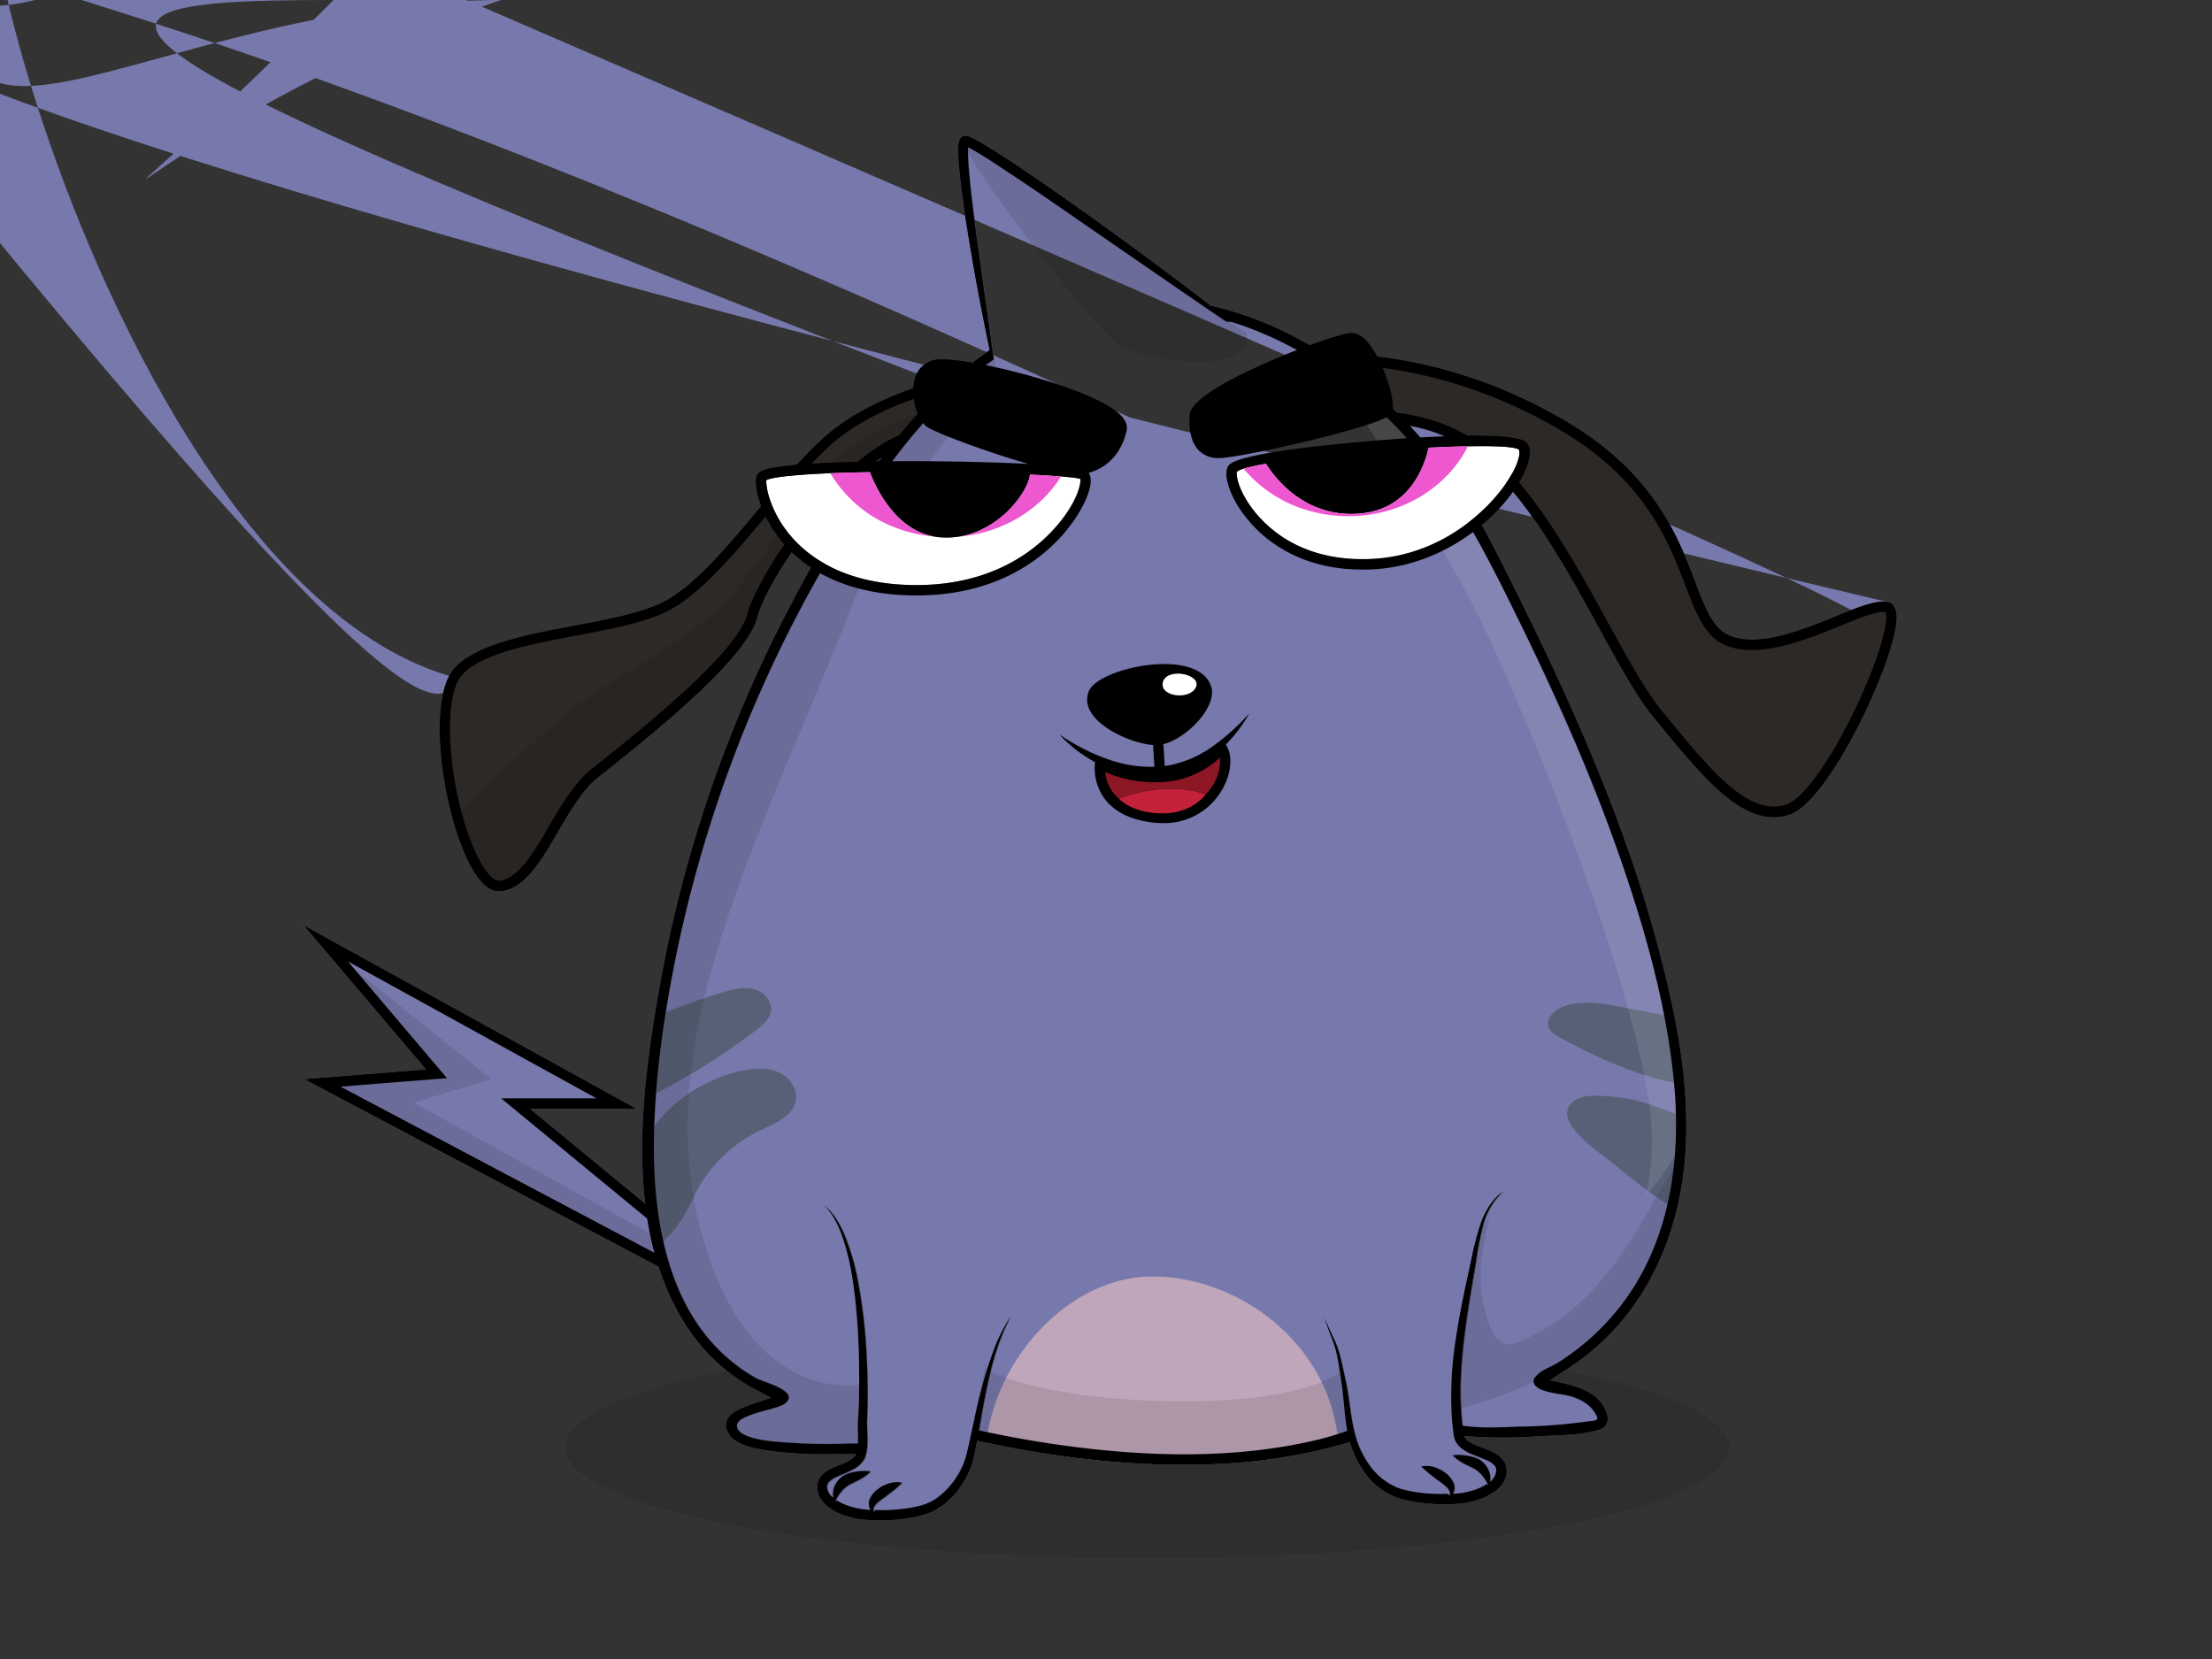 <!--  ~ Copyright (C) 2018 Baidu, Inc. All Rights Reserved.  --><svg viewBox="0 0 640 480" xmlns="http://www.w3.org/2000/svg"><rect x="0" y="0" width="640" height="480" fill="#333333" stroke="none"/>    <g id="back-ground-cl">        <rect fill="none" width="640" height="480" />        <ellipse opacity="0.1" cx="331.93" cy="418.82" rx="168.39" ry="32.01"/>    </g>    <g id="body">        <defs>            <clipPath id="outline">                <path fill="none"  d="M356.34,93.11,355.15,93a2.48,2.48,0,0,0-.27,0c-2.91-2-5.82-4-8.74-5.93L328.09,74.67l-18-12.43c-6-4.14-12-8.28-18.09-12.3-3-2-6.06-4-9.15-5.88-.77-.46-1.54-.9-2.3-1.3l-.44-.22a.13.13,0,0,1,0,.06c0,.4,0,.83,0,1.27,0,.87.05,1.76.09,2.65.45,7.19,1.48,14.44,2.38,21.66l5,35.75c-.17.14-.31.22-.5.36-16.78,11.82-29.49,28.77-40.42,45.94a377.39,377.39,0,0,0-52.43,133.52c-1.64,9-3,18.11-3.91,27.25-2.95,30.42-1.69,70.59,28.43,87.67,2.13,1.21,13,3.79,8.38,7.39-2.4,1.85-14.48,3-13.86,6.68.7,4.07,12.39,4.42,15.14,4.63a154.42,154.42,0,0,0,17.61.25c.5,0,1.36,0,2.29,0,0-.41,0-.81,0-1.23,0-1.89-.11-3.82,0-5.9s.23-3.84.28-5.79q.13-5.81,0-11.62c-.08-3.87-.29-7.74-.56-11.6s-.7-7.72-1.31-11.54a69.07,69.07,0,0,0-2.59-11.28,32,32,0,0,0-2.24-5.33,16.17,16.17,0,0,0-3.47-4.62h0a16.23,16.23,0,0,1,3.86,4.39,32.74,32.74,0,0,1,2.6,5.28,70.82,70.82,0,0,1,3.27,11.3A156.39,156.39,0,0,1,250.86,393c.2,3.91.31,7.82.27,11.74,0,1.94-.06,4-.17,5.88s.11,3.77.12,5.78a20.78,20.78,0,0,1-.16,3.11,10.25,10.25,0,0,1-.35,1.64,5.4,5.4,0,0,1-.83,1.73,8,8,0,0,1-2.69,2.28,24.91,24.91,0,0,1-2.79,1.32c-.91.38-1.78.74-2.57,1.14a5.63,5.63,0,0,0-1.85,1.34,2.09,2.09,0,0,0-.43,1.64,4,4,0,0,0,.82,1.9,8.07,8.07,0,0,0,1,1,5.5,5.5,0,0,1,.24-3.1,6.54,6.54,0,0,1,2.78-3.37,8.36,8.36,0,0,1,2-.77,12.23,12.23,0,0,1,1.87-.39,13.57,13.57,0,0,1,3.88,0,13.47,13.47,0,0,1-3.14,2.29c-1.11.61-2.2,1.06-3,1.5a9.43,9.43,0,0,0-2.27,1.92,12.87,12.87,0,0,0-1.91,3l.46-.38a13.4,13.4,0,0,0,2.29,1.19,20.72,20.72,0,0,0,5.24,1.4c.78.1,1.56.16,2.35.21a2.79,2.79,0,0,1-.44-.92,3.51,3.51,0,0,1,.15-2.17,7.07,7.07,0,0,1,2.48-3,10,10,0,0,1,3.23-1.62,7.49,7.49,0,0,1,3.65-.16,28.26,28.26,0,0,1-2.6,2.28c-.84.66-1.66,1.29-2.49,1.9a23.66,23.66,0,0,0-2.22,1.75,3.44,3.44,0,0,0-.74,1,2.58,2.58,0,0,0-.2,1.56l.56-.58a48.94,48.94,0,0,0,7.56-.3,41.54,41.54,0,0,0,5.56-1,15.07,15.07,0,0,0,4.81-2.28,23.18,23.18,0,0,0,6.94-8.47c.21-.42.39-.85.59-1.27l.46-1.26c.26-.9.52-1.81.73-2.75.45-1.86.84-3.77,1.26-5.67.81-3.81,1.63-7.63,2.6-11.42a113.45,113.45,0,0,1,3.48-11.21,49,49,0,0,1,5.19-10.48c-3.75,6.85-5.69,14.44-7.24,22-.76,3.66-1.4,7.35-2,11.06a314,314,0,0,0,33.1,5.43c21.48,2.28,43.63,2.35,64.74-2.68a85.25,85.25,0,0,0,8.74-2.61c-.67-3.67-.88-7.34-1.29-10.93-.18-1.86-.49-3.71-.78-5.59s-.58-3.74-.95-5.57a29.16,29.16,0,0,0-1.73-5.34c-.67-1.77-1.29-3.56-1.9-5.35h0c.75,1.74,1.51,3.47,2.32,5.18a28.53,28.53,0,0,1,2.08,5.32c.5,1.85.89,3.7,1.29,5.55s.82,3.71,1.13,5.6c.6,3.76.95,7.53,1.82,11.12a28.69,28.69,0,0,0,1.71,5.19,27.72,27.72,0,0,0,2.71,4.7,18.59,18.59,0,0,0,8.14,6.58,29.09,29.09,0,0,0,5.24,1.25,45.57,45.57,0,0,0,5.48.52c1.28,0,2.56,0,3.84,0l.55.56a2.54,2.54,0,0,0-.2-1.55,3.44,3.44,0,0,0-.74-1,22.12,22.12,0,0,0-2.22-1.75c-.83-.61-1.65-1.24-2.49-1.9a29.86,29.86,0,0,1-2.6-2.28,7.37,7.37,0,0,1,3.65.16,10,10,0,0,1,3.23,1.62,7.1,7.1,0,0,1,2.48,3,3.62,3.62,0,0,1,.15,2.18,2.72,2.72,0,0,1-.45.94l.3,0a23.22,23.22,0,0,0,5.27-.88,16.74,16.74,0,0,0,4.32-1.93l.46.39a12.46,12.46,0,0,0-1.91-3,9.43,9.43,0,0,0-2.27-1.92c-.84-.44-1.93-.89-3.05-1.5a13.63,13.63,0,0,1-3.13-2.29,13.57,13.57,0,0,1,3.88.05,12.23,12.23,0,0,1,1.87.39,8.36,8.36,0,0,1,2,.77,6.56,6.56,0,0,1,2.78,3.36,5.46,5.46,0,0,1,.23,3.14,4.48,4.48,0,0,0,1.86-3.14,2.21,2.21,0,0,0-.46-1.63,5.32,5.32,0,0,0-1.75-1.3c-1.51-.77-3.32-1.32-5.16-2.14a12.14,12.14,0,0,1-2.77-1.64,6.27,6.27,0,0,1-1.24-1.32,4.21,4.21,0,0,1-.5-.89,5.48,5.48,0,0,1-.28-.91,14.89,14.89,0,0,1-.23-1.52l-.18-1.44c-.13-1-.19-1.92-.26-2.88a104.74,104.74,0,0,1,1.2-22.89c1.11-7.54,2.75-15,4.36-22.33a89.58,89.58,0,0,1,2.87-11,23.91,23.91,0,0,1,2.59-5.12,17.25,17.25,0,0,1,3.95-4.09,20,20,0,0,0-5.79,9.46,88.3,88.3,0,0,0-2.19,11.06c-1.26,7.46-2.59,14.9-3.47,22.36-.44,3.74-.76,7.47-.93,11.21a88.36,88.36,0,0,0,.24,11.16c.07.88.15,1.77.28,2.65,5.44.88,11.37.46,16.75.3a155.32,155.32,0,0,0,19.15-1.45c2.36-.37,3.95,0,2.58-2.3-1.61-2.7-4-4-6.93-5-2.41-.82-9.3-1-10.71-3.45-.77-1.34.08-2.05,1-2.94,1.35-1.35,4-2.21,5.6-3.24q3-1.89,5.8-4.05a69.75,69.75,0,0,0,18.8-22.19c8.95-16.71,10.93-36.3,9.16-54.94-2.24-23.72-9.25-47.32-17.25-69.67-8.65-24.15-19.37-47.5-30.8-70.44-9.42-18.92-19.18-36.8-34.41-51.76C389.07,108.75,373.57,98.42,356.34,93.11,8,6.24Z"/><path fill="none"  d="M145,317.78h27.56l-71.92-39.63L129.33,312l-30.8,2.45,90.83,48.08a96.53,96.53,0,0,1-2.11-9.92Z"/><path fill="none"  d="M267.39,117.6c1.46-1.56,3-3.07,4.5-4.56-8.5,2.38-22,7.21-31.5,15.67-6,5.32-12.3,12.9-18.44,20.23-9.54,11.4-19.41,23.19-28.86,27.91-6.61,3.31-16.2,5.12-26.35,7.05C153.57,186.38,140,189,134,194.9c-7.1,7.1-3.51,37.79,4.28,53.22,2.24,4.45,4.62,6.95,6.38,6.69,5.45-.82,9.67-8.05,14.14-15.71,3.63-6.21,7.38-12.63,12.3-16.56l2.2-1.76c12-9.52,40-31.82,42.9-43.07,1.67-6.38,9.55-20.13,19.87-32.1,9.45-11,17.5-16.77,24-19.66C262.44,123.09,264.87,120.29,267.39,117.6Z"/><path fill="none"  d="M532.28,181.08c-10.22,4.15-22.94,9.31-32.5,5.77-6.34-2.35-8.9-9-12.14-17.48-4.9-12.81-11.63-30.37-35.73-44.7-26.93-16-51.52-19-64.41-19.27a130.53,130.53,0,0,1,16.75,14c6.92.86,16.19,3.16,23.95,9.12,15.12,11.61,26.85,33,37.2,51.85,5.79,10.54,10.78,19.64,15.42,25.25l2.36,2.86c11.84,14.38,23,27.95,33.76,24.21,3.76-1.3,9.55-8.48,15.49-19.2,5.4-9.73,10.22-21.07,12.28-28.89,1.53-5.79.93-7.29.8-7.53C543.2,176.65,537.9,178.81,532.28,181.08Z"/><path d="M546.25,174.21c-3.18-.73-8.44,1.39-15.09,4.09-9.75,3.95-21.88,8.87-30.34,5.74-5.06-1.88-7.29-7.69-10.37-15.74-5.07-13.23-12-31.35-37-46.21-31-18.41-59-20-70.37-19.67q-3.3-2.11-6.74-4a99.76,99.76,0,0,0-26.06-10q-10.33-7.94-20.83-15.65c-11.77-8.66-23.64-17.16-35.8-25.32-3.06-2-6.12-4-9.31-5.91-.8-.47-1.61-.93-2.47-1.37a13.21,13.21,0,0,0-1.4-.64c-.15-.05-.25-.1-.44-.15l-.31-.07a1.36,1.36,0,0,0-.46,0,1.72,1.72,0,0,0-.73.16,2,2,0,0,0-.66.53,2.53,2.53,0,0,0-.38.72,6.8,6.8,0,0,0-.28,1.74c0,.51,0,1,0,1.47,0,1,.06,1.89.13,2.82.29,3.7.75,7.33,1.24,11s1.06,7.25,1.66,10.85c1.78,11,3.84,21.84,6.11,32.69a105.63,105.63,0,0,0-9.75,7.54c-7,1.55-25.65,6.53-38.17,17.72-6.13,5.47-12.54,13.13-18.75,20.55-9.35,11.16-19,22.71-27.9,27.15-6.24,3.12-15.63,4.9-25.57,6.78-13.61,2.57-27.68,5.23-34.28,11.83-8.81,8.81-3.91,41.57,3.72,56.7,2.8,5.54,5.74,8.35,8.77,8.35a4.71,4.71,0,0,0,.74-.06c6.86-1,11.44-8.86,16.28-17.16,3.49-6,7.1-12.14,11.58-15.73l2.2-1.75c13.22-10.53,40.75-32.44,43.93-44.66,2.56-9.8,19-34.76,36-46.21-10.74,14.19-19.77,29.87-27.85,45.51a378.65,378.65,0,0,0-27.51,69.12q-5.15,17.82-8.5,36.06c-3.67,20.16-7.18,43.49-4.6,65.22l-33.26-27.39h30.85L87.8,267.65l35.45,41.77L88,312.22l102.56,54.29A73.58,73.58,0,0,0,198.19,383a54.05,54.05,0,0,0,16.37,16.68,55.94,55.94,0,0,0,5.28,3c.46.23,2,1.13,3.25,1.71-.13,0-.23.1-.31.12-1.79.63-3.6,1.17-5.38,1.82-3.43,1.25-9.09,3.21-6.82,8,1.88,3.92,8,4.8,11.71,5.38a117,117,0,0,0,20,1c1.43,0,3.41.1,5.39,0a3.67,3.67,0,0,1-.27.46c-.78,1.08-2.5,1.86-4.26,2.58-.89.36-1.82.74-2.78,1.21a8.75,8.75,0,0,0-2.81,2.1,5.2,5.2,0,0,0-.95,1.84,5.44,5.44,0,0,0-.14,2,7,7,0,0,0,1.42,3.42,13.23,13.23,0,0,0,5.37,3.72,23.2,23.2,0,0,0,6,1.57,48.66,48.66,0,0,0,12-.11,46.19,46.19,0,0,0,5.91-1.2,17.82,17.82,0,0,0,5.64-2.79,23.54,23.54,0,0,0,4.39-4.36,28.57,28.57,0,0,0,3.12-5.23c.22-.46.4-.93.6-1.4l.5-1.5c.25-1,.5-1.95.68-2.91s.43-2.15.63-3.23c22.29,4.83,45.24,7.68,68.06,6.77a160.1,160.1,0,0,0,32.55-4.43q3.63-.9,7.19-2a29,29,0,0,0,3.8,8.11,20.46,20.46,0,0,0,9.09,7.68,31,31,0,0,0,5.75,1.49,47.09,47.09,0,0,0,5.79.67,45.51,45.51,0,0,0,5.84,0c1-.07,1.92-.15,2.94-.3a24.39,24.39,0,0,0,3-.66,19,19,0,0,0,5.57-2.55,9.63,9.63,0,0,0,2.39-2.34,6.59,6.59,0,0,0,1.21-3.38,5.81,5.81,0,0,0-.19-1.92,5.38,5.38,0,0,0-.92-1.76,8.31,8.31,0,0,0-2.74-2.09c-1.87-.93-3.7-1.46-5.32-2.18s-2.8-1.53-3.1-2.52l.76.08a143.8,143.8,0,0,0,20.86,0c5.57-.29,11.91-.22,17.3-1.84,3.77-1.14,2.9-4.87.85-7.65-3.27-4.44-9.45-5.46-14.45-6.64l-.43-.13c.93-.57,1.95-1.32,2.33-1.55A76.48,76.48,0,0,0,462.69,389c14-12.67,21.83-30.36,24.28-48.89,2.85-21.53-1.29-43.22-6.67-64-6.48-25.07-15.82-49.32-26.42-72.92-5.39-12-11.13-23.86-17-35.62-5.06-10.06-10.07-20.08-16.63-29.27a147.15,147.15,0,0,0-12.42-15.14A44.36,44.36,0,0,1,426.37,131c14.63,11.22,26.2,32.31,36.4,50.91,5.86,10.67,10.92,19.89,15.74,25.72l2.36,2.86c10.95,13.3,21.36,25.95,32.32,25.95a14.49,14.49,0,0,0,4.74-.81c11.66-4.06,31.39-46.39,30.79-57.55C548.57,175.31,547.3,174.45,546.25,174.21,-310.16-28.6c-10.32,12-18.2,25.72-19.87,32.1-2.93,11.25-30.94,33.55-42.9,43.07l-2.2,1.76c-4.92,3.93-8.67,10.35-12.3,16.56-4.47,7.66-8.69,14.89-14.14,15.71-1.76.26-4.14-2.24-6.38-6.69C130.51,232.69,126.92,202,134,194.9c5.94-5.94,19.55-8.52,32.72-11,10.15-1.93,19.74-3.74,26.35-7.05,9.45-4.72,19.32-16.51,28.86-27.91,6.14-7.33,12.48-14.91,18.44-20.23,9.47-8.46,23-13.29,31.5-15.67-1.54,1.49-3,3-4.5,4.56-2.52,2.69-4.95,5.49-7.3,8.35C253.59,128.84,245.54,134.64,236.09,145.61,98.53,314.4l30.8-2.45-28.68-33.8,71.92,39.63H145l42.24,34.78a96.53,96.53,0,0,0,2.11,9.92,436.29,173.09c11.43,22.94,22.15,46.29,30.8,70.44,8,22.35,15,46,17.25,69.67,1.77,18.64-.21,38.23-9.16,54.94a69.75,69.75,0,0,1-18.8,22.19q-2.81,2.16-5.8,4.05c-1.64,1-4.25,1.89-5.6,3.24-.89.89-1.74,1.6-1,2.94,1.41,2.48,8.3,2.63,10.71,3.45,2.95,1,5.32,2.32,6.93,5,1.37,2.3-.22,1.93-2.58,2.3a155.32,155.32,0,0,1-19.15,1.45c-5.38.16-11.31.58-16.75-.3-.13-.88-.21-1.77-.28-2.65a88.36,88.36,0,0,1-.24-11.16c.17-3.74.49-7.47.93-11.21.88-7.46,2.21-14.9,3.47-22.36A88.3,88.3,0,0,1,429.24,354a20,20,0,0,1,5.79-9.46,17.25,17.25,0,0,0-3.95,4.09,23.91,23.91,0,0,0-2.59,5.12,89.58,89.58,0,0,0-2.87,11c-1.61,7.38-3.25,14.79-4.36,22.33a104.74,104.74,0,0,0-1.2,22.89c.07,1,.13,1.92.26,2.88l.18,1.44a14.89,14.89,0,0,0,.23,1.52,5.48,5.48,0,0,0,.28.91,4.21,4.21,0,0,0,.5.89,6.27,6.27,0,0,0,1.24,1.32,12.14,12.14,0,0,0,2.77,1.64c1.84.82,3.65,1.37,5.16,2.14a5.32,5.32,0,0,1,1.75,1.3,2.21,2.21,0,0,1,.46,1.63,4.48,4.48,0,0,1-1.86,3.14,5.46,5.46,0,0,0-.23-3.14,6.56,6.56,0,0,0-2.78-3.36,8.36,8.36,0,0,0-2-.77,12.23,12.23,0,0,0-1.87-.39,13.57,13.57,0,0,0-3.88-.05,13.63,13.63,0,0,0,3.13,2.29c1.12.61,2.21,1.06,3.05,1.5a9.43,9.43,0,0,1,2.27,1.92,12.46,12.46,0,0,1,1.91,3l-.46-.39a16.74,16.74,0,0,1-4.32,1.93,23.22,23.22,0,0,1-5.27.88l-.3,0a2.72,2.72,0,0,0,.45-.94,3.62,3.62,0,0,0-.15-2.18,7.1,7.1,0,0,0-2.48-3,10,10,0,0,0-3.23-1.62,7.37,7.37,0,0,0-3.65-.16,29.86,29.86,0,0,0,2.6,2.28c.84.66,1.66,1.29,2.49,1.9a22.12,22.12,0,0,1,2.22,1.75,3.44,3.44,0,0,1,.74,1,2.54,2.54,0,0,1,.2,1.55l-.55-.56c-1.28,0-2.56.06-3.84,0a45.57,45.57,0,0,1-5.48-.52,29.09,29.09,0,0,1-5.24-1.25,18.59,18.59,0,0,1-8.14-6.58,27.72,27.72,0,0,1-2.71-4.7,28.69,28.69,0,0,1-1.71-5.19c-.87-3.59-1.22-7.36-1.82-11.12-.31-1.89-.73-3.76-1.13-5.6s-.79-3.7-1.29-5.55a28.53,28.53,0,0,0-2.08-5.32c-.81-1.71-1.57-3.44-2.32-5.18h0c.61,1.79,1.23,3.58,1.9,5.35a29.16,29.16,0,0,1,1.73,5.34c.37,1.83.65,3.7.95,5.57s.6,3.73.78,5.59c.41,3.59.62,7.26,1.29,10.93a85.25,85.25,0,0,1-8.74,2.61c-21.11,5-43.26,5-64.74,2.68a314,314,0,0,1-33.1-5.43c.63-3.71,1.27-7.4,2-11.06,1.55-7.58,3.49-15.17,7.24-22a49,49,0,0,0-5.19,10.48,113.45,113.45,0,0,0-3.48,11.21c-1,3.79-1.79,7.61-2.6,11.42-.42,1.9-.81,3.81-1.26,5.67-.21.94-.47,1.85-.73,2.75l-.46,1.26c-.2.42-.38.85-.59,1.27a23.18,23.18,0,0,1-6.94,8.47,15.07,15.07,0,0,1-4.81,2.28,41.54,41.54,0,0,1-5.56,1,48.94,48.94,0,0,1-7.56.3l-.56.58a2.58,2.58,0,0,1,.2-1.56,3.44,3.44,0,0,1,.74-1,23.66,23.66,0,0,1,2.22-1.75c.83-.61,1.65-1.24,2.49-1.9a28.26,28.26,0,0,0,2.6-2.28,7.49,7.49,0,0,0-3.65.16,10,10,0,0,0-3.23,1.62,7.07,7.07,0,0,0-2.48,3,3.51,3.51,0,0,0-.15,2.17,2.79,2.79,0,0,0,.44.92c-.79,0-1.57-.11-2.35-.21a20.72,20.72,0,0,1-5.24-1.4,13.4,13.4,0,0,1-2.29-1.19l-.46.38a12.87,12.87,0,0,1,1.91-3,9.43,9.43,0,0,1,2.27-1.92c.84-.44,1.93-.89,3-1.5a13.47,13.47,0,0,0,3.14-2.29,13.57,13.57,0,0,0-3.88,0,12.23,12.23,0,0,0-1.87.39,8.36,8.36,0,0,0-2,.77,6.54,6.54,0,0,0-2.78,3.37,5.5,5.5,0,0,0-.24,3.1,8.07,8.07,0,0,1-1-1,4,4,0,0,1-.82-1.9,2.09,2.09,0,0,1,.43-1.64,5.63,5.63,0,0,1,1.85-1.34c.79-.4,1.66-.76,2.57-1.14a24.91,24.91,0,0,0,2.79-1.32,8,8,0,0,0,2.69-2.28,5.4,5.4,0,0,0,.83-1.73,10.25,10.25,0,0,0,.35-1.64,20.78,20.78,0,0,0,.16-3.11c0-2-.18-4-.12-5.78s.15-3.94.17-5.88c0-3.92-.07-7.83-.27-11.74a156.39,156.39,0,0,0-2.77-23.32,70.82,70.82,0,0,0-3.27-11.3,32.74,32.74,0,0,0-2.6-5.28,16.23,16.23,0,0,0-3.86-4.39h0a16.17,16.17,0,0,1,3.47,4.62,32,32,0,0,1,2.24,5.33A69.07,69.07,0,0,1,246.66,370c.61,3.82,1,7.68,1.31,11.54s.48,7.73.56,11.6.07,7.75,0,11.62c0,1.95-.13,3.82-.28,5.79s.05,4,0,5.9c0,.42,0,.82,0,1.23-.93,0-1.79,0-2.29,0a154.42,154.42,0,0,1-17.61-.25c-2.75-.21-14.44-.56-15.14-4.63-.62-3.64,11.46-4.83,13.86-6.68,4.66-3.6-6.25-6.18-8.38-7.39-30.12-17.08-31.38-57.25-28.43-87.67.88-9.14,2.27-18.22,3.91-27.25a377.39,377.39,0,0,1,52.43-133.52c10.93-17.17,23.64-34.12,40.42-45.94.19-.14.33-.22.5-.36l-5-35.75c-.9-7.22-1.93-14.47-2.38-21.66,0-.89-.08-1.78-.09-2.65,0-.44,0-.87,0-1.27a.13.13,0,0,0,0-.06l.44.22c.76.4,1.53.84,2.3,1.3,3.09,1.85,6.12,3.87,9.15,5.88,6.08,4,12.08,8.16,18.09,12.3l18,12.43,18.05,12.41c2.92,2,5.83,4,8.74,5.93a2.48,2.48,0,0,1,.27,0l1.19.07c17.23,5.31,32.73,15.64,45.54,28.22C417.11,136.29,426.87,154.17,436.29,173.09,108.42,11.56c-2.06,7.82-6.88,19.16-12.28,28.89-5.94,10.72-11.73,17.9-15.49,19.2-10.75,3.74-21.92-9.83-33.76-24.21l-2.36-2.86c-4.64-5.61-9.63-14.71-15.42-25.25-10.35-18.86-22.08-40.24-37.2-51.85-7.76-6-17-8.26-23.95-9.12a130.53,130.53,0,0,0-16.75-14c12.89.28,37.48,3.26,64.41,19.27,24.1,14.33,30.83,31.89,35.73,44.7,3.24,8.46,5.8,15.13,12.14,17.48,9.56,3.54,22.28-1.62,32.5-5.77,5.62-2.27,10.92-4.43,13.23-4C545.64,177.36,546.24,178.86,544.71,184.65Z"/><polygon fill="#b07f6e"  points="364.29 99.35 364.29 99.35 364.29 99.35 364.29 99.35"/>            </clipPath>        </defs>        <g clip-path="url(#outline)">            <rect fill="#7778AB" width="640" height="480" />        </g>    </g>    <g id="pattern">        <g clip-path="url(#outline)">            <g opacity="0.6" ><path fill="#435055"  d="M225.5,310.37c-3-1.41-6.42-1.34-9.66-.8-10.47,1.76-22.5,9.07-27.73,18.3-3.21,5.67-1.18,7.54-.89,14,.21,4.72.8,5.52,1.06,11.07.16,3.27-.9,5.65,1.78,7.54,4.85-3,8.16-8.94,10.59-14.09A41.13,41.13,0,0,1,220.05,327c4.25-2,9.54-4.12,10.24-8.77C230.77,315,228.47,311.77,225.5,310.37Z"/></g><g opacity="0.6" ><path fill="#435055"  d="M218.7,286.36c-2.53-.86-5.31-.45-7.89.26a176.71,176.71,0,0,0-20.06,7.09A64.3,64.3,0,0,0,188.57,317a198.32,198.32,0,0,0,30.28-19c1.92-1.48,4-3.25,4.22-5.66C223.37,289.7,221.23,287.23,218.7,286.36Z"/></g><g opacity="0.6" ><path fill="#435055"  d="M508.47,313.36c4.47-1,6.36-4.61,3.39-8.15-4.36-5.19-13.38-7.28-19.68-9-6.61-1.86-13.34-3-20.07-4.27l-1.47-.29c-5.56-1.09-11.44-2.31-17.11-.83-3.15.82-6.7,3.65-5.38,6.62a6,6,0,0,0,2.82,2.54C468.36,309.49,488.29,317.81,508.47,313.36Z"/></g><g opacity="0.6" ><path fill="#435055"  d="M509.87,332.52q-10.59-4.89-21.55-8.91c-1.55-.57-3.14-1.19-4.74-1.8-5.31-2-10.85-4.06-16.36-4.44-3.68-.26-9.41-1.2-12.36,1.62-5.89,5.62,8.21,14.63,11.89,17.64,6.78,5.55,14.53,12.09,22.69,15.34,8.77,3.5,18.24,5,27.62,5.49,5,.28,13.84,1,15.54-5.49C535.24,341.88,516.36,335.52,509.87,332.52Z"/></g><g opacity="0.6" ><path fill="#435055"  d="M162.06,354.12c-.25-2.17-1.26-4.28-2.69-4.69a3.48,3.48,0,0,0-2.88.88c-8.65,6.07-10.39,18.35-10,29.61.35,9.38-.45,29.6,8.28,35.71,5.77,4,7.12-3.89,7-8.33-.19-9.4-1.43-18.74-1.7-28.1C159.88,370.84,163,362.57,162.06,354.12Z"/></g><g opacity="0.6" ><path fill="#435055"  d="M132.43,335.13a10.4,10.4,0,0,0-5,2.52,26.44,26.44,0,0,0-7.28,10.61c-1.43,3.43-2.49,7.06-3.65,10.48-3,8.89-5.66,17.89-8.31,26.89-2.44,8.29-4.83,16.66-6.51,25.15-.56,2.78-3.14,11.13-.49,13.55,9.77,8.92,19.2-27.4,20.53-32.77,3.55-14.31,6-29.43,12.42-42.61C136.26,344.6,142.08,333.78,132.43,335.13Z"/></g>            <g opacity="0.6" ><path fill="#EFC5C5"  d="M285.16,418.84c2.41-25.61,23.87-48.92,47.26-49.49,24.86-.61,52.32,18.62,54.82,48.11.13,1.49,1.2.46-.05,1.63-1.4,1.32-6.65,1.94-9.64,2.8-14.1,4.06-27.6,4.48-43.78,4.36-16.48-.12-33.16-4.21-48.13-7.41"/></g>        </g>    </g>    <g id="mask">        <path fill="#2d2926"  d="M219.12,178.47c2.56-9.8,19-34.76,36-46.21a181.92,181.92,0,0,1,12.29-14.66,119.8,119.8,0,0,1,9.18-8.85c-7,1.55-25.65,6.53-38.18,17.72-6.12,5.46-12.53,13.13-18.74,20.54-9.35,11.17-19,22.72-27.9,27.16-6.24,3.12-15.63,4.9-25.57,6.78-13.61,2.57-27.68,5.23-34.28,11.83-8.81,8.81-3.91,41.56,3.72,56.69,2.8,5.55,5.74,8.36,8.77,8.36a4.71,4.71,0,0,0,.74-.06c6.86-1,11.44-8.86,16.28-17.16,3.49-6,7.1-12.14,11.58-15.73l2.2-1.75C188.41,212.6,215.94,190.68,219.12,178.47Z"/><path opacity="0.1"  d="M288.85,110.38c-13.72,13.3-30.44,34.29-42.39,65-23.9,61.37-57.84,121.65-44.53,177.31s47.51,47.79,47.51,47.79l.26,18.7s-40.92,3.16-38.14-7.65c1-3.72,14.74-7.37,14.74-7.37s-26.55-11-32.52-32.47-10.59-46.15,4.07-110.78,43.72-108.6,56.48-124.35c8.74-10.79,17.74-23.88,33.11-33.84Z"/><path opacity="0.1"  d="M284.88,396.05s14.86,8.76,54,9.37,48.87-8.55,48.87-8.55l2.86,18.73s-25.26,8.56-52.34,6.52-50.91-3.67-57.22-6.92Z"/><path opacity="0.1"  d="M360.63,96.5s-78.25-57.37-81.48-55.77,37.09,54.14,44.42,59S363.07,109.12,360.63,96.5Z"/><path opacity="0.1"  d="M267.77,119.31s-15.88,3.25-26.88,15.06-22.4,31.37-33.4,41.95-29.73,19.55-41.13,28.11-34.21,31.77-34.21,31.77,5.15,21,12.75,20.09,16.57-23.35,23.09-29.87,42.76-33,48.46-44.8,15.89-42,44.4-53.35Z"/><path opacity="0.1"  d="M396.06,113.2s30.55-2,47.25,18.73,36.25,88.38,93.27,74.94c0,0-9.78,27.7-22,27.7s-35.41-24.26-61.9-74.13c-20.78-39.1-48.88-39.91-48.88-39.91Z"/><polygon opacity="0.1"  points="96.85 275.84 142.19 312.22 119.66 319.01 189.71 357.84 192.15 365.71 93.27 313.31 126.29 310.69 96.85 275.84"/><g opacity="0.1" ><path d="M484.37,336.38c.23,1.7-3.51,6.77-4.43,8.49-1.82,3.4-3.69,6.78-5.68,10.08A107.44,107.44,0,0,1,461,373.07a63.22,63.22,0,0,1-11,9.47,60.18,60.18,0,0,1-6.26,3.66,33.15,33.15,0,0,1-5.53,2.51c-4,1.16-6.15-2.21-7.32-5.52a39.63,39.63,0,0,1-2.34-17.54,118,118,0,0,1,2.55-14.42l-1.95,4.49c-3.06,11.13-4.58,22.56-6,34a4.63,4.63,0,0,0,.26,2.2,3.3,3.3,0,0,0-.88.72c-2.05,2.52-.69,11.11-.81,14.31a.64.64,0,0,0,.09.45c.16.19.46.14.69.08a108.08,108.08,0,0,0,24.47-9.44c9.47-5.29,16.41-12.76,22.79-21.4,3.19-4.31,7.4-8.22,9.2-13.28C482,354.67,485.64,345.54,484.37,336.38Z"/></g><path fill="#2d2926"  d="M546.25,174.21c-3.18-.74-8.44,1.39-15.09,4.09-9.75,3.95-21.88,8.87-30.34,5.74-5.07-1.88-7.29-7.69-10.37-15.74-5.07-13.23-12-31.35-37-46.21-31-18.41-59-20-70.37-19.68a131.09,131.09,0,0,1,24.72,20.67A44.23,44.23,0,0,1,426.37,131c14.63,11.22,26.2,32.31,36.4,50.91,5.86,10.67,10.92,19.89,15.74,25.72l2.36,2.86c10.95,13.3,21.36,25.95,32.32,25.95a14.49,14.49,0,0,0,4.74-.81c11.66-4.06,31.39-46.39,30.79-57.55C548.57,175.31,547.3,174.45,546.25,174.21Z"/>        <path fill="#fff" opacity="0.1"  d="M476.21,346l1.08-1.26a92.83,92.83,0,0,0,7.42-10.56,145.3,145.3,0,0,0-.81-27.45c-5.29-45.37-31.36-100.15-52-142.51s-47.25-57-47.25-57c6,6.79,32.31,49.69,42.63,70.05S469.92,273.93,477,318.19A76.17,76.17,0,0,1,476.21,346Z"/>    </g>    <g id="outline">        <path fill="none"  d="M356.34,93.11,355.15,93a2.48,2.48,0,0,0-.27,0c-2.91-2-5.82-4-8.74-5.93L328.09,74.67l-18-12.43c-6-4.14-12-8.28-18.09-12.3-3-2-6.06-4-9.15-5.88-.77-.46-1.54-.9-2.3-1.3l-.44-.22a.13.13,0,0,1,0,.06c0,.4,0,.83,0,1.27,0,.87.05,1.76.09,2.65.45,7.19,1.48,14.44,2.38,21.66l5,35.75c-.17.14-.31.22-.5.36-16.78,11.82-29.49,28.77-40.42,45.94a377.39,377.39,0,0,0-52.43,133.52c-1.64,9-3,18.11-3.91,27.25-2.95,30.42-1.69,70.59,28.43,87.67,2.13,1.21,13,3.79,8.38,7.39-2.4,1.85-14.48,3-13.86,6.68.7,4.07,12.39,4.42,15.14,4.63a154.42,154.42,0,0,0,17.61.25c.5,0,1.36,0,2.29,0,0-.41,0-.81,0-1.23,0-1.89-.11-3.82,0-5.9s.23-3.84.28-5.79q.13-5.81,0-11.62c-.08-3.87-.29-7.74-.56-11.6s-.7-7.72-1.31-11.54a69.07,69.07,0,0,0-2.59-11.28,32,32,0,0,0-2.24-5.33,16.17,16.17,0,0,0-3.47-4.62h0a16.23,16.23,0,0,1,3.86,4.39,32.74,32.74,0,0,1,2.6,5.28,70.82,70.82,0,0,1,3.27,11.3A156.39,156.39,0,0,1,250.86,393c.2,3.91.31,7.82.27,11.74,0,1.94-.06,4-.17,5.88s.11,3.77.12,5.78a20.78,20.78,0,0,1-.16,3.11,10.25,10.25,0,0,1-.35,1.64,5.4,5.4,0,0,1-.83,1.73,8,8,0,0,1-2.69,2.28,24.91,24.91,0,0,1-2.79,1.32c-.91.38-1.78.74-2.57,1.14a5.63,5.63,0,0,0-1.85,1.34,2.09,2.09,0,0,0-.43,1.64,4,4,0,0,0,.82,1.9,8.07,8.07,0,0,0,1,1,5.5,5.5,0,0,1,.24-3.1,6.54,6.54,0,0,1,2.78-3.37,8.36,8.36,0,0,1,2-.77,12.23,12.23,0,0,1,1.87-.39,13.57,13.57,0,0,1,3.88,0,13.47,13.47,0,0,1-3.14,2.29c-1.11.61-2.2,1.06-3,1.5a9.43,9.43,0,0,0-2.27,1.92,12.87,12.87,0,0,0-1.91,3l.46-.38a13.4,13.4,0,0,0,2.29,1.19,20.72,20.72,0,0,0,5.24,1.4c.78.1,1.56.16,2.35.21a2.79,2.79,0,0,1-.44-.92,3.51,3.51,0,0,1,.15-2.17,7.07,7.07,0,0,1,2.48-3,10,10,0,0,1,3.23-1.62,7.49,7.49,0,0,1,3.65-.16,28.26,28.26,0,0,1-2.6,2.28c-.84.66-1.66,1.29-2.49,1.9a23.66,23.66,0,0,0-2.22,1.75,3.44,3.44,0,0,0-.74,1,2.58,2.58,0,0,0-.2,1.56l.56-.58a48.94,48.94,0,0,0,7.56-.3,41.54,41.54,0,0,0,5.56-1,15.07,15.07,0,0,0,4.81-2.28,23.18,23.18,0,0,0,6.94-8.47c.21-.42.39-.85.59-1.27l.46-1.26c.26-.9.52-1.81.73-2.75.45-1.86.84-3.77,1.26-5.67.81-3.81,1.63-7.63,2.6-11.42a113.45,113.45,0,0,1,3.48-11.21,49,49,0,0,1,5.19-10.48c-3.75,6.85-5.69,14.44-7.24,22-.76,3.66-1.4,7.35-2,11.06a314,314,0,0,0,33.1,5.43c21.48,2.28,43.63,2.35,64.74-2.68a85.25,85.25,0,0,0,8.74-2.61c-.67-3.67-.88-7.34-1.29-10.93-.18-1.86-.49-3.71-.78-5.59s-.58-3.74-.95-5.57a29.16,29.16,0,0,0-1.73-5.34c-.67-1.77-1.29-3.56-1.9-5.35h0c.75,1.74,1.51,3.47,2.32,5.18a28.53,28.53,0,0,1,2.08,5.32c.5,1.85.89,3.7,1.29,5.55s.82,3.71,1.13,5.6c.6,3.76.95,7.53,1.82,11.12a28.69,28.69,0,0,0,1.71,5.19,27.72,27.72,0,0,0,2.71,4.7,18.59,18.59,0,0,0,8.14,6.58,29.09,29.09,0,0,0,5.24,1.25,45.57,45.57,0,0,0,5.48.52c1.28,0,2.56,0,3.84,0l.55.56a2.54,2.54,0,0,0-.2-1.55,3.44,3.44,0,0,0-.74-1,22.12,22.12,0,0,0-2.22-1.75c-.83-.61-1.65-1.24-2.49-1.9a29.86,29.86,0,0,1-2.6-2.28,7.37,7.37,0,0,1,3.65.16,10,10,0,0,1,3.23,1.62,7.1,7.1,0,0,1,2.48,3,3.62,3.62,0,0,1,.15,2.18,2.72,2.72,0,0,1-.45.94l.3,0a23.22,23.22,0,0,0,5.27-.88,16.74,16.74,0,0,0,4.32-1.93l.46.39a12.46,12.46,0,0,0-1.91-3,9.43,9.43,0,0,0-2.27-1.92c-.84-.44-1.93-.89-3.05-1.5a13.63,13.63,0,0,1-3.13-2.29,13.57,13.57,0,0,1,3.88.05,12.23,12.23,0,0,1,1.87.39,8.36,8.36,0,0,1,2,.77,6.56,6.56,0,0,1,2.78,3.36,5.46,5.46,0,0,1,.23,3.14,4.48,4.48,0,0,0,1.86-3.14,2.21,2.21,0,0,0-.46-1.63,5.32,5.32,0,0,0-1.75-1.3c-1.51-.77-3.32-1.32-5.16-2.14a12.14,12.14,0,0,1-2.77-1.64,6.27,6.27,0,0,1-1.24-1.32,4.21,4.21,0,0,1-.5-.89,5.48,5.48,0,0,1-.28-.91,14.89,14.89,0,0,1-.23-1.52l-.18-1.44c-.13-1-.19-1.92-.26-2.88a104.74,104.74,0,0,1,1.2-22.89c1.11-7.54,2.75-15,4.36-22.33a89.58,89.58,0,0,1,2.87-11,23.91,23.91,0,0,1,2.59-5.12,17.25,17.25,0,0,1,3.95-4.09,20,20,0,0,0-5.79,9.46,88.3,88.3,0,0,0-2.19,11.06c-1.26,7.46-2.59,14.9-3.47,22.36-.44,3.74-.76,7.47-.93,11.21a88.36,88.36,0,0,0,.24,11.16c.07.88.15,1.77.28,2.65,5.44.88,11.37.46,16.75.3a155.32,155.32,0,0,0,19.15-1.45c2.36-.37,3.95,0,2.58-2.3-1.61-2.7-4-4-6.93-5-2.41-.82-9.3-1-10.71-3.45-.77-1.34.08-2.05,1-2.94,1.35-1.35,4-2.21,5.6-3.24q3-1.89,5.8-4.05a69.75,69.75,0,0,0,18.8-22.19c8.95-16.71,10.93-36.3,9.16-54.94-2.24-23.72-9.25-47.32-17.25-69.67-8.65-24.15-19.37-47.5-30.8-70.44-9.42-18.92-19.18-36.8-34.41-51.76C389.07,108.75,373.57,98.42,356.34,93.11Zm8,6.24Z"/><path fill="none"  d="M145,317.78h27.56l-71.92-39.63L129.33,312l-30.8,2.45,90.83,48.08a96.53,96.53,0,0,1-2.11-9.92Z"/><path fill="none"  d="M267.39,117.6c1.46-1.56,3-3.07,4.5-4.56-8.5,2.38-22,7.21-31.5,15.67-6,5.32-12.3,12.9-18.44,20.23-9.54,11.4-19.41,23.19-28.86,27.91-6.61,3.31-16.2,5.12-26.35,7.05C153.57,186.38,140,189,134,194.9c-7.1,7.1-3.51,37.79,4.28,53.22,2.24,4.45,4.62,6.95,6.38,6.69,5.45-.82,9.67-8.05,14.14-15.71,3.63-6.21,7.38-12.63,12.3-16.56l2.2-1.76c12-9.52,40-31.82,42.9-43.07,1.67-6.38,9.55-20.13,19.87-32.1,9.45-11,17.5-16.77,24-19.66C262.44,123.09,264.87,120.29,267.39,117.6Z"/><path fill="none"  d="M532.28,181.08c-10.22,4.15-22.94,9.31-32.5,5.77-6.34-2.35-8.9-9-12.14-17.48-4.9-12.81-11.63-30.37-35.73-44.7-26.93-16-51.52-19-64.41-19.27a130.53,130.53,0,0,1,16.75,14c6.92.86,16.19,3.16,23.95,9.12,15.12,11.61,26.85,33,37.2,51.85,5.79,10.54,10.78,19.64,15.42,25.25l2.36,2.86c11.84,14.38,23,27.95,33.76,24.21,3.76-1.3,9.55-8.48,15.49-19.2,5.4-9.73,10.22-21.07,12.28-28.89,1.53-5.79.93-7.29.8-7.53C543.2,176.65,537.9,178.81,532.28,181.08Z"/><path d="M546.25,174.21c-3.18-.73-8.44,1.39-15.09,4.09-9.75,3.95-21.88,8.87-30.34,5.74-5.06-1.88-7.29-7.69-10.37-15.74-5.07-13.23-12-31.35-37-46.21-31-18.41-59-20-70.37-19.67q-3.3-2.11-6.74-4a99.76,99.76,0,0,0-26.06-10q-10.33-7.94-20.83-15.65c-11.77-8.66-23.64-17.16-35.8-25.32-3.06-2-6.12-4-9.31-5.91-.8-.47-1.61-.93-2.47-1.37a13.21,13.21,0,0,0-1.4-.64c-.15-.05-.25-.1-.44-.15l-.31-.07a1.36,1.36,0,0,0-.46,0,1.72,1.72,0,0,0-.73.16,2,2,0,0,0-.66.53,2.53,2.53,0,0,0-.38.72,6.8,6.8,0,0,0-.28,1.74c0,.51,0,1,0,1.47,0,1,.06,1.89.13,2.82.29,3.7.75,7.33,1.24,11s1.06,7.25,1.66,10.85c1.78,11,3.84,21.84,6.11,32.69a105.63,105.63,0,0,0-9.75,7.54c-7,1.55-25.65,6.53-38.17,17.72-6.13,5.47-12.54,13.13-18.75,20.55-9.35,11.16-19,22.71-27.9,27.15-6.24,3.12-15.63,4.9-25.57,6.78-13.61,2.57-27.68,5.23-34.28,11.83-8.81,8.81-3.91,41.57,3.72,56.7,2.8,5.54,5.74,8.35,8.77,8.35a4.71,4.71,0,0,0,.74-.06c6.86-1,11.44-8.86,16.28-17.16,3.49-6,7.1-12.14,11.58-15.73l2.2-1.75c13.22-10.53,40.75-32.44,43.93-44.66,2.56-9.8,19-34.76,36-46.21-10.74,14.19-19.77,29.87-27.85,45.51a378.65,378.65,0,0,0-27.51,69.12q-5.15,17.82-8.5,36.06c-3.67,20.16-7.18,43.49-4.6,65.22l-33.26-27.39h30.85L87.8,267.65l35.45,41.77L88,312.22l102.56,54.29A73.58,73.58,0,0,0,198.19,383a54.05,54.05,0,0,0,16.37,16.68,55.94,55.94,0,0,0,5.28,3c.46.23,2,1.13,3.25,1.71-.13,0-.23.1-.31.12-1.79.63-3.6,1.17-5.38,1.82-3.43,1.25-9.09,3.21-6.82,8,1.88,3.92,8,4.8,11.71,5.38a117,117,0,0,0,20,1c1.43,0,3.41.1,5.39,0a3.67,3.67,0,0,1-.27.46c-.78,1.08-2.5,1.86-4.26,2.58-.89.36-1.82.74-2.78,1.21a8.75,8.75,0,0,0-2.81,2.1,5.2,5.2,0,0,0-.95,1.84,5.44,5.44,0,0,0-.14,2,7,7,0,0,0,1.42,3.42,13.23,13.23,0,0,0,5.37,3.72,23.2,23.2,0,0,0,6,1.57,48.66,48.66,0,0,0,12-.11,46.19,46.19,0,0,0,5.91-1.2,17.82,17.82,0,0,0,5.64-2.79,23.54,23.54,0,0,0,4.39-4.36,28.57,28.57,0,0,0,3.12-5.23c.22-.46.4-.93.6-1.4l.5-1.5c.25-1,.5-1.95.68-2.91s.43-2.15.63-3.23c22.29,4.83,45.24,7.68,68.06,6.77a160.1,160.1,0,0,0,32.55-4.43q3.63-.9,7.19-2a29,29,0,0,0,3.8,8.11,20.46,20.46,0,0,0,9.09,7.68,31,31,0,0,0,5.75,1.49,47.09,47.09,0,0,0,5.79.67,45.51,45.51,0,0,0,5.84,0c1-.07,1.92-.15,2.94-.3a24.39,24.39,0,0,0,3-.66,19,19,0,0,0,5.57-2.55,9.63,9.63,0,0,0,2.39-2.34,6.59,6.59,0,0,0,1.21-3.38,5.81,5.81,0,0,0-.19-1.92,5.38,5.38,0,0,0-.92-1.76,8.31,8.31,0,0,0-2.74-2.09c-1.87-.93-3.7-1.46-5.32-2.18s-2.8-1.53-3.1-2.52l.76.08a143.8,143.8,0,0,0,20.86,0c5.57-.29,11.91-.22,17.3-1.84,3.77-1.14,2.9-4.87.85-7.65-3.27-4.44-9.45-5.46-14.45-6.64l-.43-.13c.93-.57,1.95-1.32,2.33-1.55A76.48,76.48,0,0,0,462.69,389c14-12.67,21.83-30.36,24.28-48.89,2.85-21.53-1.29-43.22-6.67-64-6.48-25.07-15.82-49.32-26.42-72.92-5.39-12-11.13-23.86-17-35.62-5.06-10.06-10.07-20.08-16.63-29.27a147.15,147.15,0,0,0-12.42-15.14A44.36,44.36,0,0,1,426.37,131c14.63,11.22,26.2,32.31,36.4,50.91,5.86,10.67,10.92,19.89,15.74,25.72l2.36,2.86c10.95,13.3,21.36,25.95,32.32,25.95a14.49,14.49,0,0,0,4.74-.81c11.66-4.06,31.39-46.39,30.79-57.55C548.57,175.31,547.3,174.45,546.25,174.21Zm-310.16-28.6c-10.32,12-18.2,25.72-19.87,32.1-2.93,11.25-30.94,33.55-42.9,43.07l-2.2,1.76c-4.92,3.93-8.67,10.35-12.3,16.56-4.47,7.66-8.69,14.89-14.14,15.71-1.76.26-4.14-2.24-6.38-6.69C130.51,232.69,126.92,202,134,194.9c5.94-5.94,19.55-8.52,32.72-11,10.15-1.93,19.74-3.74,26.35-7.05,9.45-4.72,19.32-16.51,28.86-27.91,6.14-7.33,12.48-14.91,18.44-20.23,9.47-8.46,23-13.29,31.5-15.67-1.54,1.49-3,3-4.5,4.56-2.52,2.69-4.95,5.49-7.3,8.35C253.59,128.84,245.54,134.64,236.09,145.61ZM98.53,314.4l30.8-2.45-28.68-33.8,71.92,39.63H145l42.24,34.78a96.53,96.53,0,0,0,2.11,9.92ZM436.29,173.09c11.43,22.94,22.15,46.29,30.8,70.44,8,22.35,15,46,17.25,69.67,1.77,18.64-.21,38.23-9.16,54.94a69.75,69.75,0,0,1-18.8,22.19q-2.81,2.16-5.8,4.05c-1.64,1-4.25,1.89-5.6,3.24-.89.89-1.74,1.6-1,2.94,1.41,2.48,8.3,2.63,10.71,3.45,2.95,1,5.32,2.32,6.93,5,1.37,2.3-.22,1.93-2.58,2.3a155.32,155.32,0,0,1-19.15,1.45c-5.38.16-11.31.58-16.75-.3-.13-.88-.21-1.77-.28-2.65a88.36,88.36,0,0,1-.24-11.16c.17-3.74.49-7.47.93-11.21.88-7.46,2.21-14.9,3.47-22.36A88.3,88.3,0,0,1,429.24,354a20,20,0,0,1,5.79-9.46,17.25,17.25,0,0,0-3.95,4.09,23.91,23.91,0,0,0-2.59,5.12,89.58,89.58,0,0,0-2.87,11c-1.61,7.38-3.25,14.79-4.36,22.33a104.74,104.74,0,0,0-1.2,22.89c.07,1,.13,1.92.26,2.88l.18,1.44a14.89,14.89,0,0,0,.23,1.52,5.48,5.48,0,0,0,.28.91,4.21,4.21,0,0,0,.5.89,6.27,6.27,0,0,0,1.24,1.32,12.14,12.14,0,0,0,2.77,1.64c1.84.82,3.65,1.37,5.16,2.14a5.32,5.32,0,0,1,1.75,1.3,2.21,2.21,0,0,1,.46,1.63,4.48,4.48,0,0,1-1.86,3.14,5.46,5.46,0,0,0-.23-3.14,6.56,6.56,0,0,0-2.78-3.36,8.36,8.36,0,0,0-2-.77,12.23,12.23,0,0,0-1.87-.39,13.57,13.57,0,0,0-3.88-.05,13.63,13.63,0,0,0,3.13,2.29c1.12.61,2.21,1.06,3.05,1.5a9.43,9.43,0,0,1,2.27,1.92,12.46,12.46,0,0,1,1.91,3l-.46-.39a16.74,16.74,0,0,1-4.32,1.93,23.22,23.22,0,0,1-5.27.88l-.3,0a2.72,2.72,0,0,0,.45-.94,3.62,3.62,0,0,0-.15-2.18,7.1,7.1,0,0,0-2.48-3,10,10,0,0,0-3.23-1.62,7.37,7.37,0,0,0-3.65-.16,29.86,29.86,0,0,0,2.6,2.28c.84.66,1.66,1.29,2.49,1.9a22.12,22.12,0,0,1,2.22,1.75,3.44,3.44,0,0,1,.74,1,2.54,2.54,0,0,1,.2,1.55l-.55-.56c-1.28,0-2.56.06-3.84,0a45.57,45.57,0,0,1-5.48-.52,29.09,29.09,0,0,1-5.24-1.25,18.59,18.59,0,0,1-8.14-6.58,27.72,27.72,0,0,1-2.71-4.7,28.69,28.69,0,0,1-1.71-5.19c-.87-3.59-1.22-7.36-1.82-11.12-.31-1.89-.73-3.76-1.13-5.6s-.79-3.7-1.29-5.55a28.53,28.53,0,0,0-2.08-5.32c-.81-1.71-1.57-3.44-2.32-5.18h0c.61,1.79,1.23,3.58,1.9,5.35a29.16,29.16,0,0,1,1.73,5.34c.37,1.83.65,3.7.95,5.57s.6,3.73.78,5.59c.41,3.59.62,7.26,1.29,10.93a85.25,85.25,0,0,1-8.74,2.61c-21.11,5-43.26,5-64.74,2.68a314,314,0,0,1-33.1-5.43c.63-3.71,1.27-7.4,2-11.06,1.55-7.58,3.49-15.17,7.24-22a49,49,0,0,0-5.19,10.48,113.45,113.45,0,0,0-3.48,11.21c-1,3.79-1.79,7.61-2.6,11.42-.42,1.9-.81,3.81-1.26,5.67-.21.94-.47,1.85-.73,2.75l-.46,1.26c-.2.42-.38.85-.59,1.27a23.18,23.18,0,0,1-6.94,8.47,15.07,15.07,0,0,1-4.81,2.28,41.54,41.54,0,0,1-5.56,1,48.94,48.94,0,0,1-7.56.3l-.56.58a2.58,2.58,0,0,1,.2-1.56,3.44,3.44,0,0,1,.74-1,23.66,23.66,0,0,1,2.22-1.75c.83-.61,1.65-1.24,2.49-1.9a28.26,28.26,0,0,0,2.6-2.28,7.49,7.49,0,0,0-3.65.16,10,10,0,0,0-3.23,1.62,7.07,7.07,0,0,0-2.48,3,3.51,3.51,0,0,0-.15,2.17,2.79,2.79,0,0,0,.44.92c-.79,0-1.57-.11-2.35-.21a20.72,20.72,0,0,1-5.24-1.4,13.4,13.4,0,0,1-2.29-1.19l-.46.38a12.87,12.87,0,0,1,1.91-3,9.43,9.43,0,0,1,2.27-1.92c.84-.44,1.93-.89,3-1.5a13.47,13.47,0,0,0,3.14-2.29,13.57,13.57,0,0,0-3.88,0,12.23,12.23,0,0,0-1.87.39,8.36,8.36,0,0,0-2,.77,6.54,6.54,0,0,0-2.78,3.37,5.5,5.5,0,0,0-.24,3.1,8.07,8.07,0,0,1-1-1,4,4,0,0,1-.82-1.9,2.09,2.09,0,0,1,.43-1.64,5.63,5.63,0,0,1,1.85-1.34c.79-.4,1.66-.76,2.57-1.14a24.91,24.91,0,0,0,2.79-1.32,8,8,0,0,0,2.69-2.28,5.4,5.4,0,0,0,.83-1.73,10.25,10.25,0,0,0,.35-1.64,20.78,20.78,0,0,0,.16-3.11c0-2-.18-4-.12-5.78s.15-3.94.17-5.88c0-3.92-.07-7.83-.27-11.74a156.39,156.39,0,0,0-2.77-23.32,70.82,70.82,0,0,0-3.27-11.3,32.74,32.74,0,0,0-2.6-5.28,16.23,16.23,0,0,0-3.86-4.39h0a16.17,16.17,0,0,1,3.47,4.62,32,32,0,0,1,2.24,5.33A69.07,69.07,0,0,1,246.66,370c.61,3.82,1,7.68,1.31,11.54s.48,7.73.56,11.6.07,7.75,0,11.62c0,1.95-.13,3.82-.28,5.79s.05,4,0,5.9c0,.42,0,.82,0,1.23-.93,0-1.79,0-2.29,0a154.42,154.42,0,0,1-17.61-.25c-2.75-.21-14.44-.56-15.14-4.63-.62-3.64,11.46-4.83,13.86-6.68,4.66-3.6-6.25-6.18-8.38-7.39-30.12-17.08-31.38-57.25-28.43-87.67.88-9.14,2.27-18.22,3.91-27.25a377.39,377.39,0,0,1,52.43-133.52c10.93-17.17,23.64-34.12,40.42-45.94.19-.14.33-.22.5-.36l-5-35.75c-.9-7.22-1.93-14.47-2.38-21.66,0-.89-.08-1.78-.09-2.65,0-.44,0-.87,0-1.27a.13.13,0,0,0,0-.06l.44.22c.76.4,1.53.84,2.3,1.3,3.09,1.85,6.12,3.87,9.15,5.88,6.08,4,12.08,8.16,18.09,12.3l18,12.43,18.05,12.41c2.92,2,5.83,4,8.74,5.93a2.48,2.48,0,0,1,.27,0l1.19.07c17.23,5.31,32.73,15.64,45.54,28.22C417.11,136.29,426.87,154.17,436.29,173.09Zm108.42,11.56c-2.06,7.82-6.88,19.16-12.28,28.89-5.94,10.72-11.73,17.9-15.49,19.2-10.75,3.74-21.92-9.83-33.76-24.21l-2.36-2.86c-4.64-5.61-9.63-14.71-15.42-25.25-10.35-18.86-22.08-40.24-37.2-51.85-7.76-6-17-8.26-23.95-9.12a130.53,130.53,0,0,0-16.75-14c12.89.28,37.48,3.26,64.41,19.27,24.1,14.33,30.83,31.89,35.73,44.7,3.24,8.46,5.8,15.13,12.14,17.48,9.56,3.54,22.28-1.62,32.5-5.77,5.62-2.27,10.92-4.43,13.23-4C545.64,177.36,546.24,178.86,544.71,184.65Z"/><polygon fill="#b07f6e"  points="364.29 99.35 364.29 99.35 364.29 99.35 364.29 99.35"/>    </g>    <g id="eye">        <g id="eye-color1">            <g opacity="0" ><path fill="#7778AB"  d="M249.45,149.37c-.14.46-.21.94-.36,1.4a15.33,15.33,0,0,1-1.35,2.87c-.52.93-1,1.89-1.54,2.82-.24.42-.5.81-.77,1.21l-.43.61c-.09.11-.46.47-.46.6-.19.25-.39.5-.59.74-5.88,7-13.9,9.8-22.69,6.53-8.54-3.17-14.21-10.4-14.65-19.54a.84.84,0,0,1,0-.28.93.93,0,0,1,0-.29,23.27,23.27,0,0,1,19-21.81,18.86,18.86,0,0,1,11.42,1.35c-15.29-7.71-34.35-2.93-39.29,15.33a20.84,20.84,0,0,0-.67,6.53,29.39,29.39,0,0,0,10.49,20.23c8.59,7.09,21.5,6.67,31,1.77,7.19-3.69,10-12.6,10.92-20.45C249.53,149.11,249.48,149.24,249.45,149.37Z"/></g><g opacity="0" ><path fill="#7778AB"  d="M373.2,143.3c-.24.62-.44,1.25-.7,1.87a24.77,24.77,0,0,1-2,3.66,29.23,29.23,0,0,1-2.54,3.43c-5.88,7-13.9,9.8-22.69,6.53-8.53-3.17-14.2-10.4-14.65-19.53a2.11,2.11,0,0,1,0-.58,23.29,23.29,0,0,1,19-21.81,18.87,18.87,0,0,1,11.42,1.35c-15.3-7.71-34.36-2.93-39.3,15.33a20.54,20.54,0,0,0-.66,6.53,29.38,29.38,0,0,0,10.48,20.23c8.59,7.09,21.5,6.67,31,1.77,6.91-3.54,9.72-12,10.77-19.65C373.37,142.68,373.29,143.06,373.2,143.3Z"/></g>        </g>        <g id="eye-shape">            <path fill="#fff"  d="M312.54,138.57c-1.24-.42-6.63-.89-14.56-1.27-.59,5.6-10.78,19.12-25.61,18.19-13-.81-19.14-14.78-20.67-18.9-18.22.28-28,1.27-30,2.33-.18,2.3,1.34,9.19,6.7,15.73s16.29,14.63,36.77,14.63c28.46,0,41.06-16.94,44.25-22.13C312.36,142.4,312.73,139.32,312.54,138.57Z"/><path d="M270.72,104.07a7.5,7.5,0,0,0-6.2,6.16c-1.15,5.07,1.08,11.4,3.68,13.26,2.28,1.63,17.06,7.22,29.36,10.74-25-1.29-69.58-1.26-76.93,1.91a2.83,2.83,0,0,0-1.8,1.86c-.63,3.13,1.25,11.2,7.28,18.55,5.88,7.18,17.44,15.73,39.09,15.73,33.65,0,47.64-22.4,49.89-30.25.81-2.8.5-4.37-.11-5.25,6.57-1.67,10-7.3,11-12.31.28-1.42-.29-2.87-1.69-4.31C316.18,111.88,278.06,102.78,270.72,104.07Zm-5.52,65.21c-20.48,0-31.3-8-36.77-14.63s-6.88-13.43-6.7-15.73c2-1.06,11.75-2,30-2.33,1.53,4.12,7.65,18.09,20.67,18.9,14.83.93,25-12.59,25.61-18.19,7.93.38,13.32.85,14.56,1.27.19.75-.18,3.83-3.09,8.58C306.26,152.34,293.66,169.28,265.2,169.28Z"/><path fill="#fff"  d="M438.64,134.75c1.32-3.1,1-4.44.81-4.67-1.69-1.24-12.7-1.24-26.14-.55-1.12,5.15-5.42,18.11-20.4,19.09-15.73,1-24.28-10.67-26.62-14.45-4.43.77-7.5,1.55-8.4,2.29-.28.72.11,3.95,2.83,8.36,3.25,5.29,13.17,17.53,35,17C419.7,161.15,435,143.29,438.64,134.75Z"/><path d="M441.67,128.06c-1.51-1.66-9.77-3.15-40.53-.84-7.15.53-43,3.42-45.73,7.53-1.5,2.25.15,7,2,10.38,2.59,4.68,12.77,19.67,36.83,19.67l1.55,0c23.21-.61,40.64-17.24,45.59-28.86C443,132.29,443,129.57,441.67,128.06Zm-80.95,16.76c-2.72-4.41-3.11-7.64-2.83-8.36.9-.74,4-1.52,8.4-2.29,2.34,3.78,10.89,15.47,26.62,14.45,15-1,19.28-13.94,20.4-19.09,13.44-.69,24.45-.69,26.14.55.21.23.51,1.57-.81,4.67-3.65,8.54-18.94,26.4-42.92,27C373.89,162.35,364,150.11,360.72,144.82Z"/><path d="M402.67,119.42c1.41-2.83-2-13.13-5.5-18.48-2.06-3.15-4.16-4.69-6.24-4.6-3.12.16-14.83,4.28-25.05,8.83-21.31,9.47-21.61,13.71-21.71,15.1h0c-.18,2.51-.08,7.14,2.64,10a7.7,7.7,0,0,0,5.79,2.26h.45c3.95-.16,16.37-2.75,26.6-5.24C401.4,121.94,402.29,120.18,402.67,119.42Z"/>        </g>        <g id="eye-color2">            <path fill="#ED58D0"  d="M258.5,152.44a40.76,40.76,0,0,0,11.9,2.81c-11.67-2-17.25-14.75-18.7-18.66-4.29.07-8.09.17-11.46.31A37.06,37.06,0,0,0,258.5,152.44Z"/><path fill="#ED58D0"  d="M307,137.86c-2.4-.2-5.44-.39-9-.56-.52,4.95-8.55,16.08-20.65,18C290.06,154.22,301,147.48,307,137.86Z"/><path fill="#ED58D0"  d="M377,147.23a40.63,40.63,0,0,0,7.47,1.74,42,42,0,0,0,5.66.38c15.36,0,28.59-8.3,34.59-20.24-3.45.07-7.31.21-11.4.42-1.12,5.15-5.42,18.11-20.4,19.09-15.73,1-24.28-10.67-26.62-14.45a53.22,53.22,0,0,0-6.5,1.44A38.07,38.07,0,0,0,377,147.23Z"/>        </g>    </g>    <g id="nose-mouth">        <path d="M354.67,215.41a40.33,40.33,0,0,0,6.77-9,61.4,61.4,0,0,1-11.77,10.35,14.61,14.61,0,0,1-1.65,1c-.57.3-1.1.65-1.68.93l-1.73.8c-.57.27-1.18.44-1.77.67a28.91,28.91,0,0,1-5.86,1.47l-.35-6.22-.52,0c7-1.39,16.38-11,14.26-16.95-4-11.35-32.41-5.28-35.28,1.42-3.55,8.28,11.16,15.16,18.54,15.67l.36,6.31a37,37,0,0,1-13.51-2.21c-1-.35-2-.74-3-1.15l-.2-.08-.14-.06a62.37,62.37,0,0,1-10.65-5.88,38.59,38.59,0,0,0,10.33,8l0,.22a14.87,14.87,0,0,0,2.82,10.44c2.79,3.71,7.36,6,13.55,6.8a27.59,27.59,0,0,0,3.3.21,19.25,19.25,0,0,0,16.7-9c3-4.74,3.66-10.3,1.6-13.5Zm-18.18-18c1.07-4.29,11.19-2.37,9.52,1.43S335.43,201.61,336.49,197.36Z"/><path fill="#c4223a"  d="M323.72,231.05h0s3.54,4.22,12.43,4.29c8,.06,11.84-4.4,12.56-5.32l.13-.18C337.8,225.8,325.41,230.38,323.72,231.05Z"/><path fill="#8e1725"  d="M335.7,226.3a36,36,0,0,1-15.9-2.91,11.15,11.15,0,0,0,3.92,7.66c1.69-.67,14.08-5.25,25.12-1.21l-.13.18a17,17,0,0,0,2-2.5,13.25,13.25,0,0,0,2.26-8.31A26.59,26.59,0,0,1,335.7,226.3Z"/><path fill="#fff"  d="M346,198.79c1.67-3.8-8.45-5.72-9.52-1.43S344.34,202.58,346,198.79Z"/>    </g></svg>